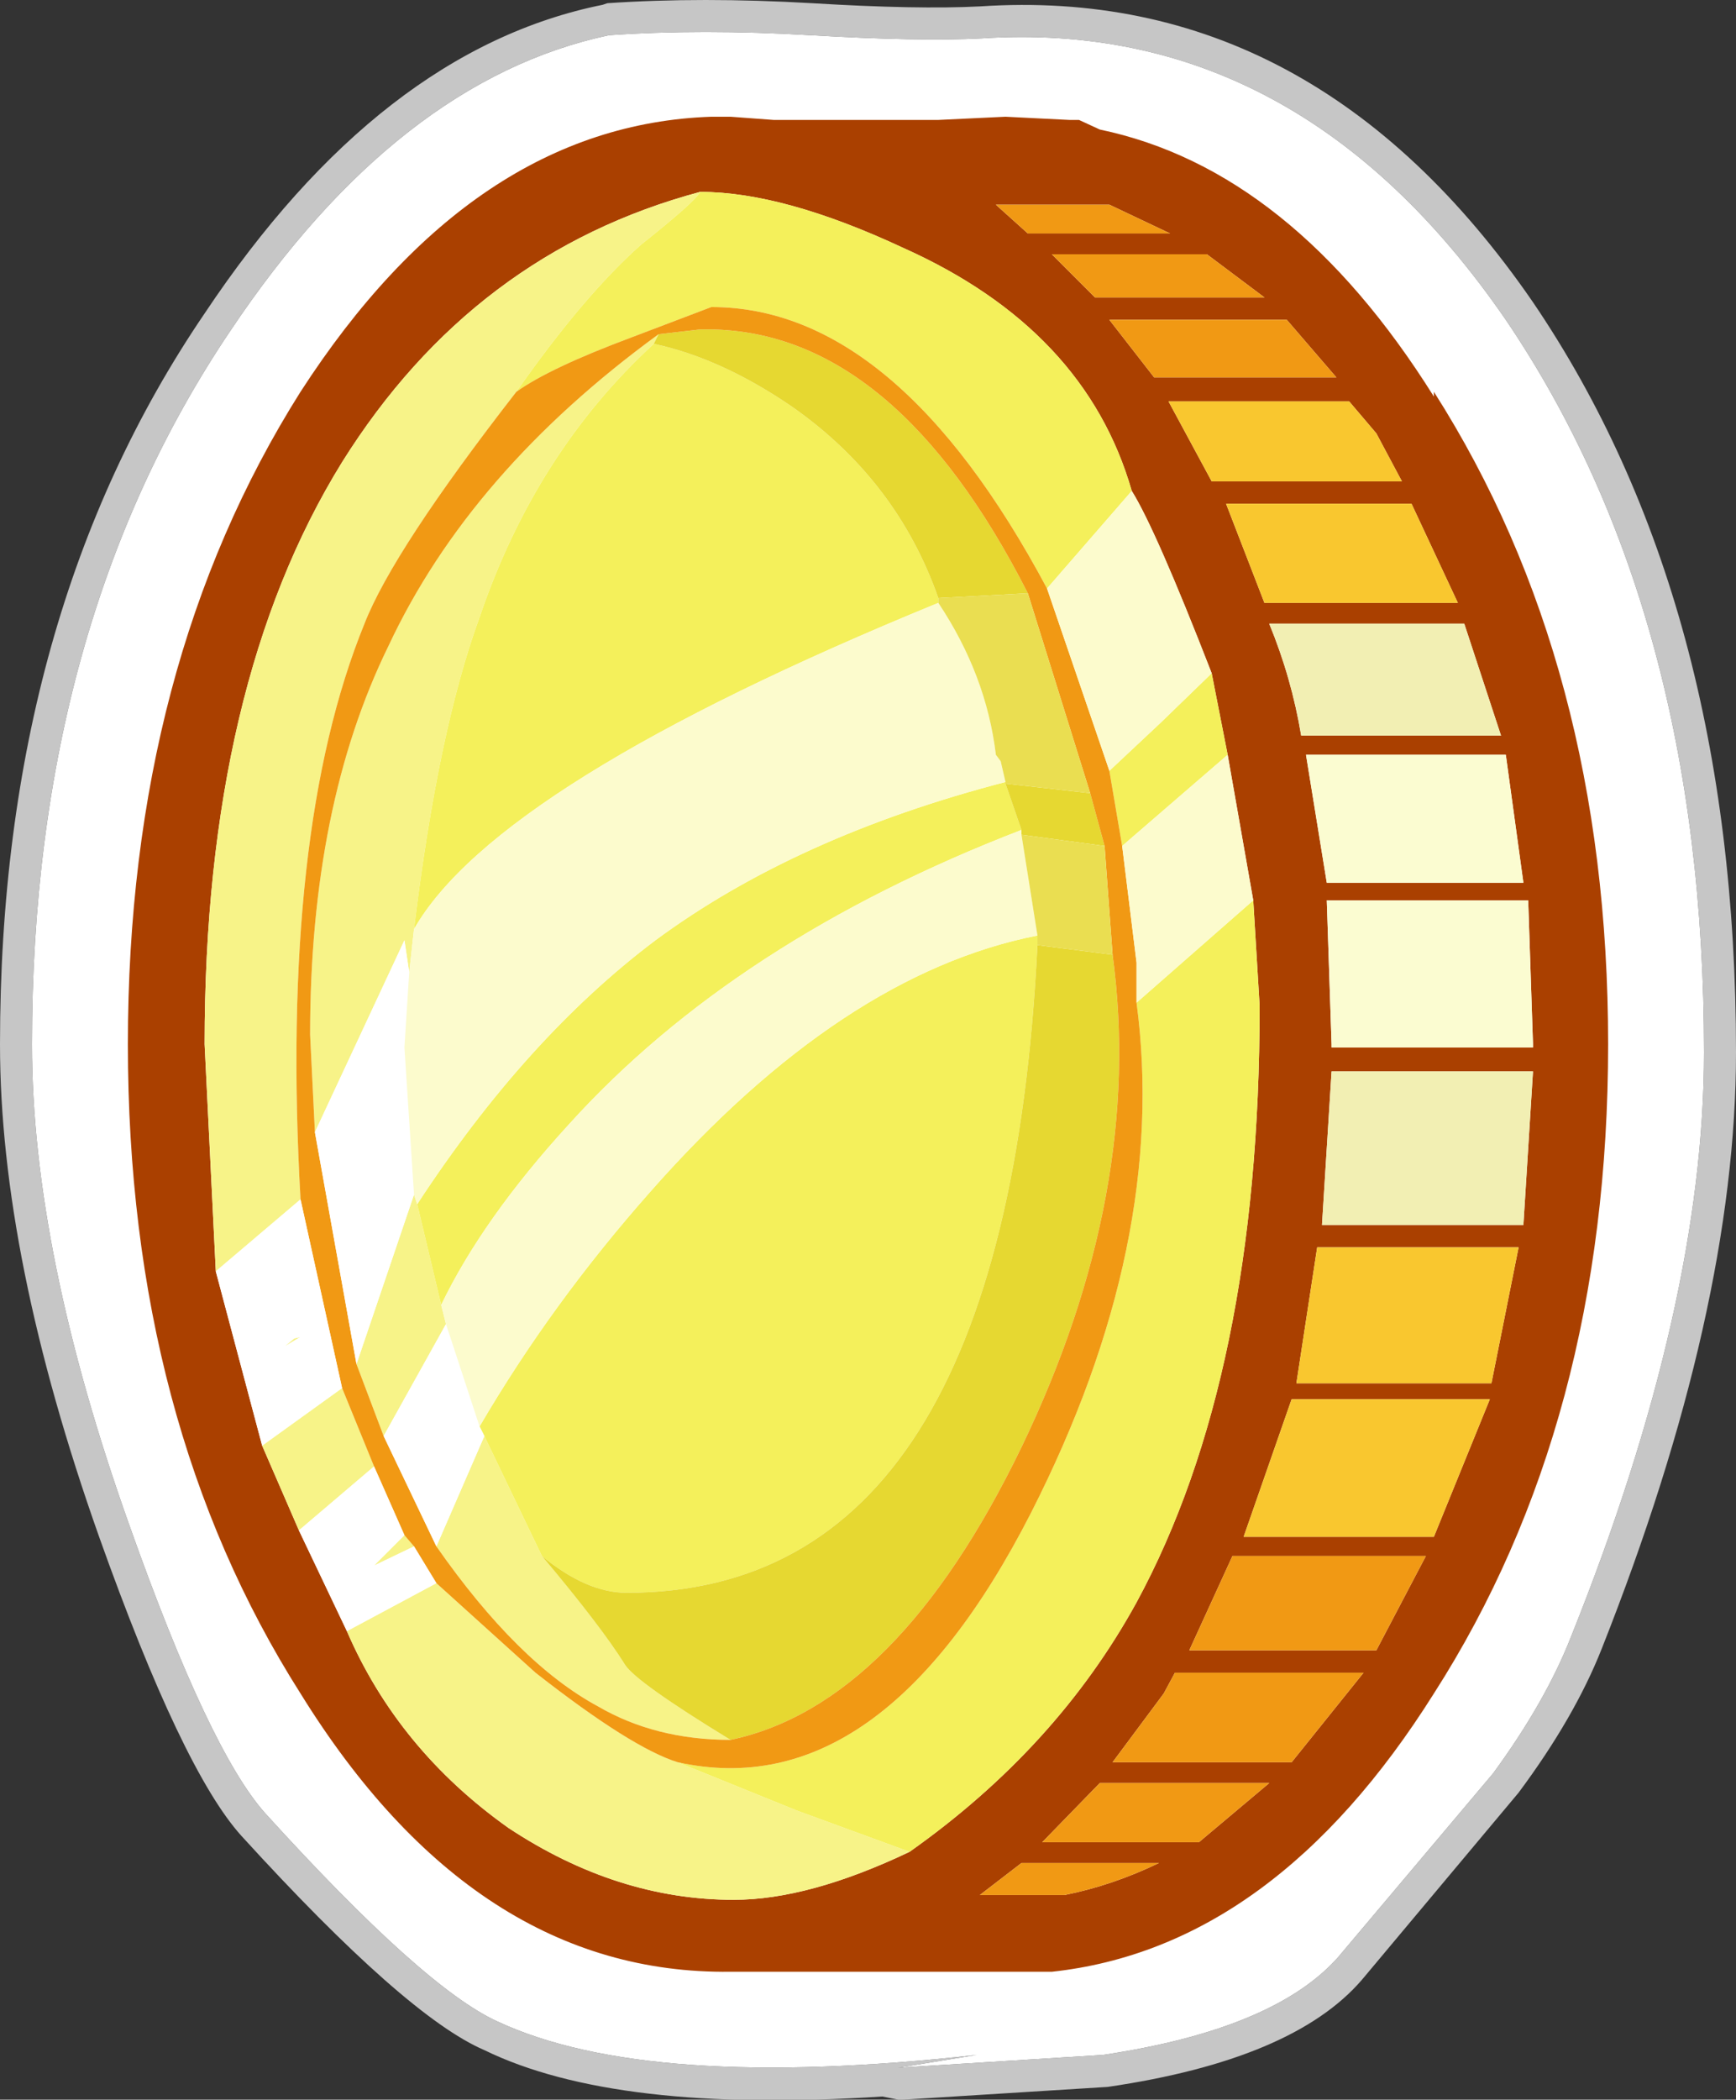 <?xml version="1.0" encoding="UTF-8" standalone="no"?>
<svg xmlns:ffdec="https://www.free-decompiler.com/flash" xmlns:xlink="http://www.w3.org/1999/xlink" ffdec:objectType="shape" height="65.65px" width="54.3px" xmlns="http://www.w3.org/2000/svg">
  <rect width="100%" height="100%" fill="#333333" stroke="none"/>
  <g transform="matrix(1.0, 0.0, 0.0, 1.0, 27.15, 33.05)">
    <path d="M-27.15 -0.4 Q-27.15 -13.85 -20.75 -23.25 -15.25 -31.5 -8.3 -32.9 L-8.15 -32.95 Q-5.2 -33.15 -1.75 -32.95 1.55 -32.75 3.5 -32.85 13.95 -33.55 20.8 -23.6 27.15 -14.25 27.15 -0.15 27.15 7.9 22.95 18.5 22.1 20.65 20.35 23.0 L15.45 28.85 Q13.3 31.35 7.5 32.2 L1.1 32.6 0.95 32.6 0.45 32.5 Q-7.9 33.05 -12.0 31.05 -14.45 30.0 -19.6 24.35 -21.45 22.3 -24.05 15.0 -27.15 6.25 -27.15 -0.4 M-26.15 -0.4 Q-26.15 6.1 -23.1 14.65 -20.6 21.7 -18.85 23.65 -13.9 29.1 -11.6 30.15 -6.9 32.35 3.4 31.2 L0.95 31.6 7.35 31.2 Q12.7 30.4 14.7 28.15 L19.55 22.4 Q21.2 20.15 22.0 18.1 26.15 7.75 26.15 -0.15 26.15 -13.9 19.95 -23.05 13.45 -32.5 3.55 -31.85 1.6 -31.75 -1.8 -31.95 -5.2 -32.15 -8.1 -31.95 -14.7 -30.55 -19.95 -22.7 -26.15 -13.5 -26.15 -0.4" fill="#c6c6c6" fill-rule="evenodd" stroke="none"/>
    <path d="M-26.15 -0.4 Q-26.15 -13.5 -19.95 -22.7 -14.7 -30.55 -8.1 -31.95 -5.2 -32.15 -1.8 -31.95 1.6 -31.75 3.55 -31.85 13.45 -32.5 19.95 -23.05 26.15 -13.9 26.15 -0.15 26.15 7.75 22.0 18.1 21.2 20.15 19.55 22.4 L14.7 28.15 Q12.7 30.4 7.35 31.2 L0.95 31.6 3.4 31.2 Q-6.9 32.35 -11.6 30.15 -13.9 29.1 -18.85 23.65 -20.6 21.7 -23.1 14.65 -26.15 6.1 -26.15 -0.4" fill="#ffffff" fill-rule="evenodd" stroke="none"/>
    <path d="M17.7 -20.65 L17.7 -20.8 Q23.15 -12.25 23.15 -0.4 23.15 11.4 17.7 19.9 12.7 27.85 5.75 28.6 L4.65 28.6 -4.3 28.6 Q-12.3 28.7 -17.75 19.9 -23.15 11.4 -23.15 -0.4 -23.15 -12.25 -17.75 -20.8 -12.35 -29.15 -4.9 -29.4 L-4.75 -29.4 -4.3 -29.4 -2.95 -29.3 2.2 -29.3 4.3 -29.4 6.3 -29.3 6.6 -29.3 7.25 -29.0 Q13.25 -27.75 17.7 -20.65 M13.1 -23.05 L7.55 -23.05 8.95 -21.25 14.65 -21.25 13.1 -23.05 M7.1 -23.75 L12.4 -23.75 10.6 -25.1 5.75 -25.1 7.1 -23.75 M4.0 -26.65 L5.0 -25.75 9.45 -25.75 7.55 -26.65 4.0 -26.65 M11.2 -17.3 L12.4 -14.2 18.45 -14.2 17.0 -17.3 11.2 -17.3 M12.55 -13.55 Q13.25 -11.85 13.55 -10.05 L19.8 -10.05 18.65 -13.55 12.55 -13.55 M15.9 -19.5 L15.05 -20.5 9.4 -20.5 10.75 -18.0 16.7 -18.0 15.9 -19.5 M10.75 -12.0 Q9.0 -16.5 8.25 -17.7 6.8 -22.75 1.1 -25.3 -2.65 -27.05 -5.25 -27.05 -12.35 -25.15 -16.45 -18.6 -20.75 -11.65 -20.75 -0.4 L-20.4 6.7 -18.95 12.15 -17.8 14.8 -16.3 17.95 Q-14.7 21.65 -11.25 24.1 -7.85 26.35 -4.2 26.35 -1.85 26.35 1.3 24.85 5.9 21.6 8.4 17.05 12.25 9.95 12.25 -1.6 L12.05 -4.9 11.25 -9.45 10.75 -12.0 M13.7 -9.45 L14.35 -5.45 20.5 -5.45 19.95 -9.45 13.7 -9.45 M20.65 -4.9 L14.35 -4.9 14.5 -0.4 14.5 -0.3 20.8 -0.3 20.8 -0.4 20.65 -4.9 M14.2 5.25 L20.5 5.25 20.8 0.45 14.5 0.45 14.2 5.25 M17.7 15.0 L19.45 10.7 13.25 10.7 11.75 15.0 17.7 15.0 M20.35 5.95 L14.05 5.95 13.4 10.2 19.5 10.2 20.35 5.95 M3.5 26.2 L6.15 26.2 Q7.65 25.9 9.1 25.2 L4.8 25.2 3.5 26.2 M10.05 18.55 L15.9 18.55 17.45 15.6 11.4 15.6 10.05 18.55 M9.25 19.9 L7.65 22.05 13.25 22.05 15.5 19.25 9.6 19.25 9.25 19.9 M10.35 24.55 L12.55 22.7 7.25 22.7 5.45 24.55 10.35 24.55" fill="#aa4000" fill-rule="evenodd" stroke="none"/>
    <path d="M-6.7 -22.3 Q-10.4 -18.9 -12.15 -13.75 -13.45 -10.2 -14.2 -4.0 L-14.35 -2.65 -14.5 -3.65 -17.3 2.35 -17.45 -0.7 Q-17.45 -7.85 -15.0 -12.85 -12.45 -18.3 -6.55 -22.6 L-6.7 -22.3 M-5.25 -27.05 Q-5.4 -26.75 -7.1 -25.4 -8.9 -23.8 -11.0 -20.8 -14.85 -15.85 -15.75 -13.55 -18.4 -7.05 -17.75 4.45 L-20.4 6.7 -20.75 -0.4 Q-20.75 -11.65 -16.45 -18.6 -12.35 -25.15 -5.25 -27.05 M-4.3 21.35 Q-6.65 21.35 -8.45 20.3 -10.95 18.95 -13.5 15.3 L-12.0 11.85 -10.2 15.6 Q-8.35 17.8 -7.6 19.0 -7.25 19.55 -4.3 21.35 M-15.15 11.85 L-16.0 9.6 -14.2 4.3 -14.1 4.6 -13.35 7.75 -13.2 8.35 -15.15 11.85 M1.3 24.85 Q-1.85 26.35 -4.2 26.35 -7.85 26.35 -11.25 24.1 -14.7 21.65 -16.3 17.95 L-13.5 16.45 -10.4 19.25 Q-7.4 21.6 -5.95 22.05 L-2.25 23.55 1.3 24.85 M-17.8 14.8 L-18.95 12.15 -16.45 10.35 -15.45 12.8 -17.8 14.8 M-14.5 14.95 L-14.2 15.3 -15.45 15.9 -14.5 14.95 M-17.95 8.8 L-17.75 8.75 -18.25 9.05 -17.95 8.8" fill="#f7f388" fill-rule="evenodd" stroke="none"/>
    <path d="M2.2 -14.35 L2.2 -14.2 Q-11.6 -8.55 -14.2 -4.0 -13.45 -10.2 -12.15 -13.75 -10.4 -18.9 -6.7 -22.3 -4.6 -21.85 -2.4 -20.35 0.9 -18.05 2.2 -14.35 M4.3 -8.6 L4.3 -8.55 4.8 -7.1 Q-4.15 -3.65 -9.35 2.1 -12.05 5.05 -13.35 7.75 L-14.1 4.6 Q-10.7 -0.6 -6.65 -3.65 -2.25 -6.9 4.3 -8.6 M8.25 -17.7 L5.6 -14.65 Q0.9 -23.45 -4.9 -23.45 L-7.4 -22.5 Q-9.95 -21.55 -11.0 -20.8 -8.9 -23.8 -7.1 -25.4 -5.4 -26.75 -5.25 -27.05 -2.65 -27.05 1.1 -25.3 6.8 -22.75 8.25 -17.7 M7.55 -8.95 L9.15 -10.45 10.75 -12.0 11.25 -9.45 7.95 -6.6 7.55 -8.95 M5.3 -3.5 Q4.3 16.75 -7.55 16.75 -8.8 16.75 -10.2 15.6 L-12.0 11.85 -12.15 11.55 Q-9.9 7.7 -6.8 4.2 -0.8 -2.6 5.3 -3.8 L5.3 -3.5 M12.05 -4.9 L12.25 -1.6 Q12.25 9.95 8.4 17.05 5.9 21.6 1.3 24.85 L-2.25 23.55 -5.95 22.05 Q0.4 23.45 5.1 14.25 9.4 5.8 8.4 -1.7 L12.05 -4.9" fill="#f4f05b" fill-rule="evenodd" stroke="none"/>
    <path d="M2.2 -14.35 Q0.9 -18.05 -2.4 -20.35 -4.6 -21.85 -6.7 -22.3 L-6.55 -22.6 -5.25 -22.75 -4.9 -22.75 Q0.85 -22.65 5.0 -14.5 L2.2 -14.35 M4.3 -8.55 L6.95 -8.25 7.4 -6.6 4.8 -6.95 4.8 -7.1 4.3 -8.55 M7.65 -3.2 Q8.65 4.2 4.8 12.2 0.9 20.25 -4.3 21.35 -7.25 19.55 -7.6 19.0 -8.35 17.8 -10.2 15.6 -8.8 16.75 -7.55 16.75 4.3 16.75 5.3 -3.5 L7.65 -3.2" fill="#e6d831" fill-rule="evenodd" stroke="none"/>
    <path d="M4.0 -26.65 L7.55 -26.65 9.45 -25.75 5.0 -25.75 4.0 -26.65 M7.1 -23.75 L5.75 -25.1 10.6 -25.1 12.4 -23.75 7.1 -23.75 M13.1 -23.05 L14.65 -21.25 8.95 -21.25 7.55 -23.05 13.1 -23.05 M6.95 -8.25 L5.0 -14.5 Q0.85 -22.65 -4.9 -22.75 L-5.25 -22.75 -6.55 -22.6 Q-12.45 -18.3 -15.0 -12.85 -17.45 -7.85 -17.45 -0.7 L-17.3 2.35 -16.0 9.6 -15.15 11.85 -13.5 15.3 Q-10.95 18.95 -8.45 20.3 -6.65 21.35 -4.3 21.35 0.9 20.25 4.8 12.2 8.65 4.2 7.65 -3.2 L7.4 -6.6 6.95 -8.25 M5.6 -14.65 L7.55 -8.95 7.95 -6.6 8.4 -2.95 8.4 -1.7 Q9.4 5.8 5.1 14.25 0.4 23.45 -5.95 22.05 -7.4 21.6 -10.4 19.25 L-13.5 16.45 -14.2 15.3 -14.5 14.95 -15.45 12.8 -16.45 10.35 -17.75 4.45 Q-18.4 -7.05 -15.75 -13.55 -14.85 -15.85 -11.0 -20.8 -9.95 -21.55 -7.4 -22.5 L-4.9 -23.45 Q0.9 -23.45 5.6 -14.65 M10.35 24.55 L5.45 24.55 7.25 22.7 12.55 22.7 10.35 24.55 M9.25 19.9 L9.6 19.25 15.5 19.25 13.25 22.05 7.65 22.05 9.25 19.9 M10.05 18.55 L11.4 15.6 17.45 15.6 15.9 18.55 10.05 18.55 M3.5 26.2 L4.8 25.2 9.1 25.2 Q7.65 25.9 6.15 26.2 L3.5 26.2" fill="#f19914" fill-rule="evenodd" stroke="none"/>
    <path d="M-13.5 15.3 L-15.15 11.85 -13.2 8.35 -12.15 11.55 -12.0 11.85 -13.5 15.3 M-16.0 9.6 L-17.3 2.35 -14.5 -3.65 -14.35 -2.65 -14.5 -0.3 -14.2 4.3 -16.0 9.6 M-16.3 17.95 L-17.8 14.8 -15.45 12.8 -14.5 14.95 -15.45 15.9 -14.2 15.3 -13.5 16.45 -16.3 17.95 M-18.95 12.15 L-20.4 6.7 -17.75 4.45 -16.45 10.35 -18.95 12.15 M-17.95 8.8 L-18.25 9.05 -17.75 8.75 -17.95 8.8" fill="#ffffff" fill-rule="evenodd" stroke="none"/>
    <path d="M-14.2 -4.0 Q-11.6 -8.55 2.2 -14.2 3.7 -11.95 4.0 -9.45 L4.15 -9.25 4.3 -8.6 Q-2.25 -6.9 -6.65 -3.65 -10.7 -0.6 -14.1 4.6 L-14.2 4.3 -14.5 -0.3 -14.35 -2.65 -14.2 -4.0 M5.6 -14.65 L8.25 -17.7 Q9.0 -16.5 10.75 -12.0 L9.15 -10.45 7.55 -8.95 5.6 -14.65 M4.8 -7.1 L4.8 -6.95 5.3 -3.8 Q-0.8 -2.6 -6.8 4.2 -9.9 7.7 -12.15 11.55 L-13.2 8.35 -13.35 7.75 Q-12.05 5.05 -9.35 2.1 -4.15 -3.65 4.8 -7.1 M8.4 -1.7 L8.4 -2.95 7.95 -6.6 11.25 -9.45 12.05 -4.9 8.4 -1.7" fill="#fcfbcd" fill-rule="evenodd" stroke="none"/>
    <path d="M11.2 -17.3 L17.0 -17.3 18.45 -14.2 12.4 -14.2 11.2 -17.3 M15.9 -19.5 L16.7 -18.0 10.75 -18.0 9.4 -20.5 15.05 -20.5 15.9 -19.5 M20.35 5.95 L19.5 10.2 13.4 10.2 14.05 5.95 20.35 5.95 M17.7 15.0 L11.75 15.0 13.25 10.7 19.45 10.7 17.7 15.0" fill="#f9c72f" fill-rule="evenodd" stroke="none"/>
    <path d="M12.55 -13.55 L18.65 -13.55 19.8 -10.05 13.55 -10.05 Q13.25 -11.85 12.55 -13.55 M14.2 5.25 L14.5 0.45 20.8 0.45 20.5 5.25 14.2 5.25" fill="#f2efb3" fill-rule="evenodd" stroke="none"/>
    <path d="M2.2 -14.2 L2.2 -14.35 5.0 -14.5 6.95 -8.25 4.3 -8.55 4.3 -8.6 4.15 -9.25 4.0 -9.45 Q3.7 -11.95 2.2 -14.2 M4.8 -6.95 L7.4 -6.6 7.65 -3.2 5.3 -3.5 5.3 -3.8 4.8 -6.95" fill="#eade51" fill-rule="evenodd" stroke="none"/>
    <path d="M20.65 -4.9 L20.8 -0.4 20.8 -0.3 14.5 -0.3 14.5 -0.4 14.35 -4.9 20.65 -4.9 M13.7 -9.45 L19.95 -9.45 20.5 -5.45 14.35 -5.45 13.7 -9.45" fill="#fbfcd1" fill-rule="evenodd" stroke="none"/>
  </g>
</svg>

